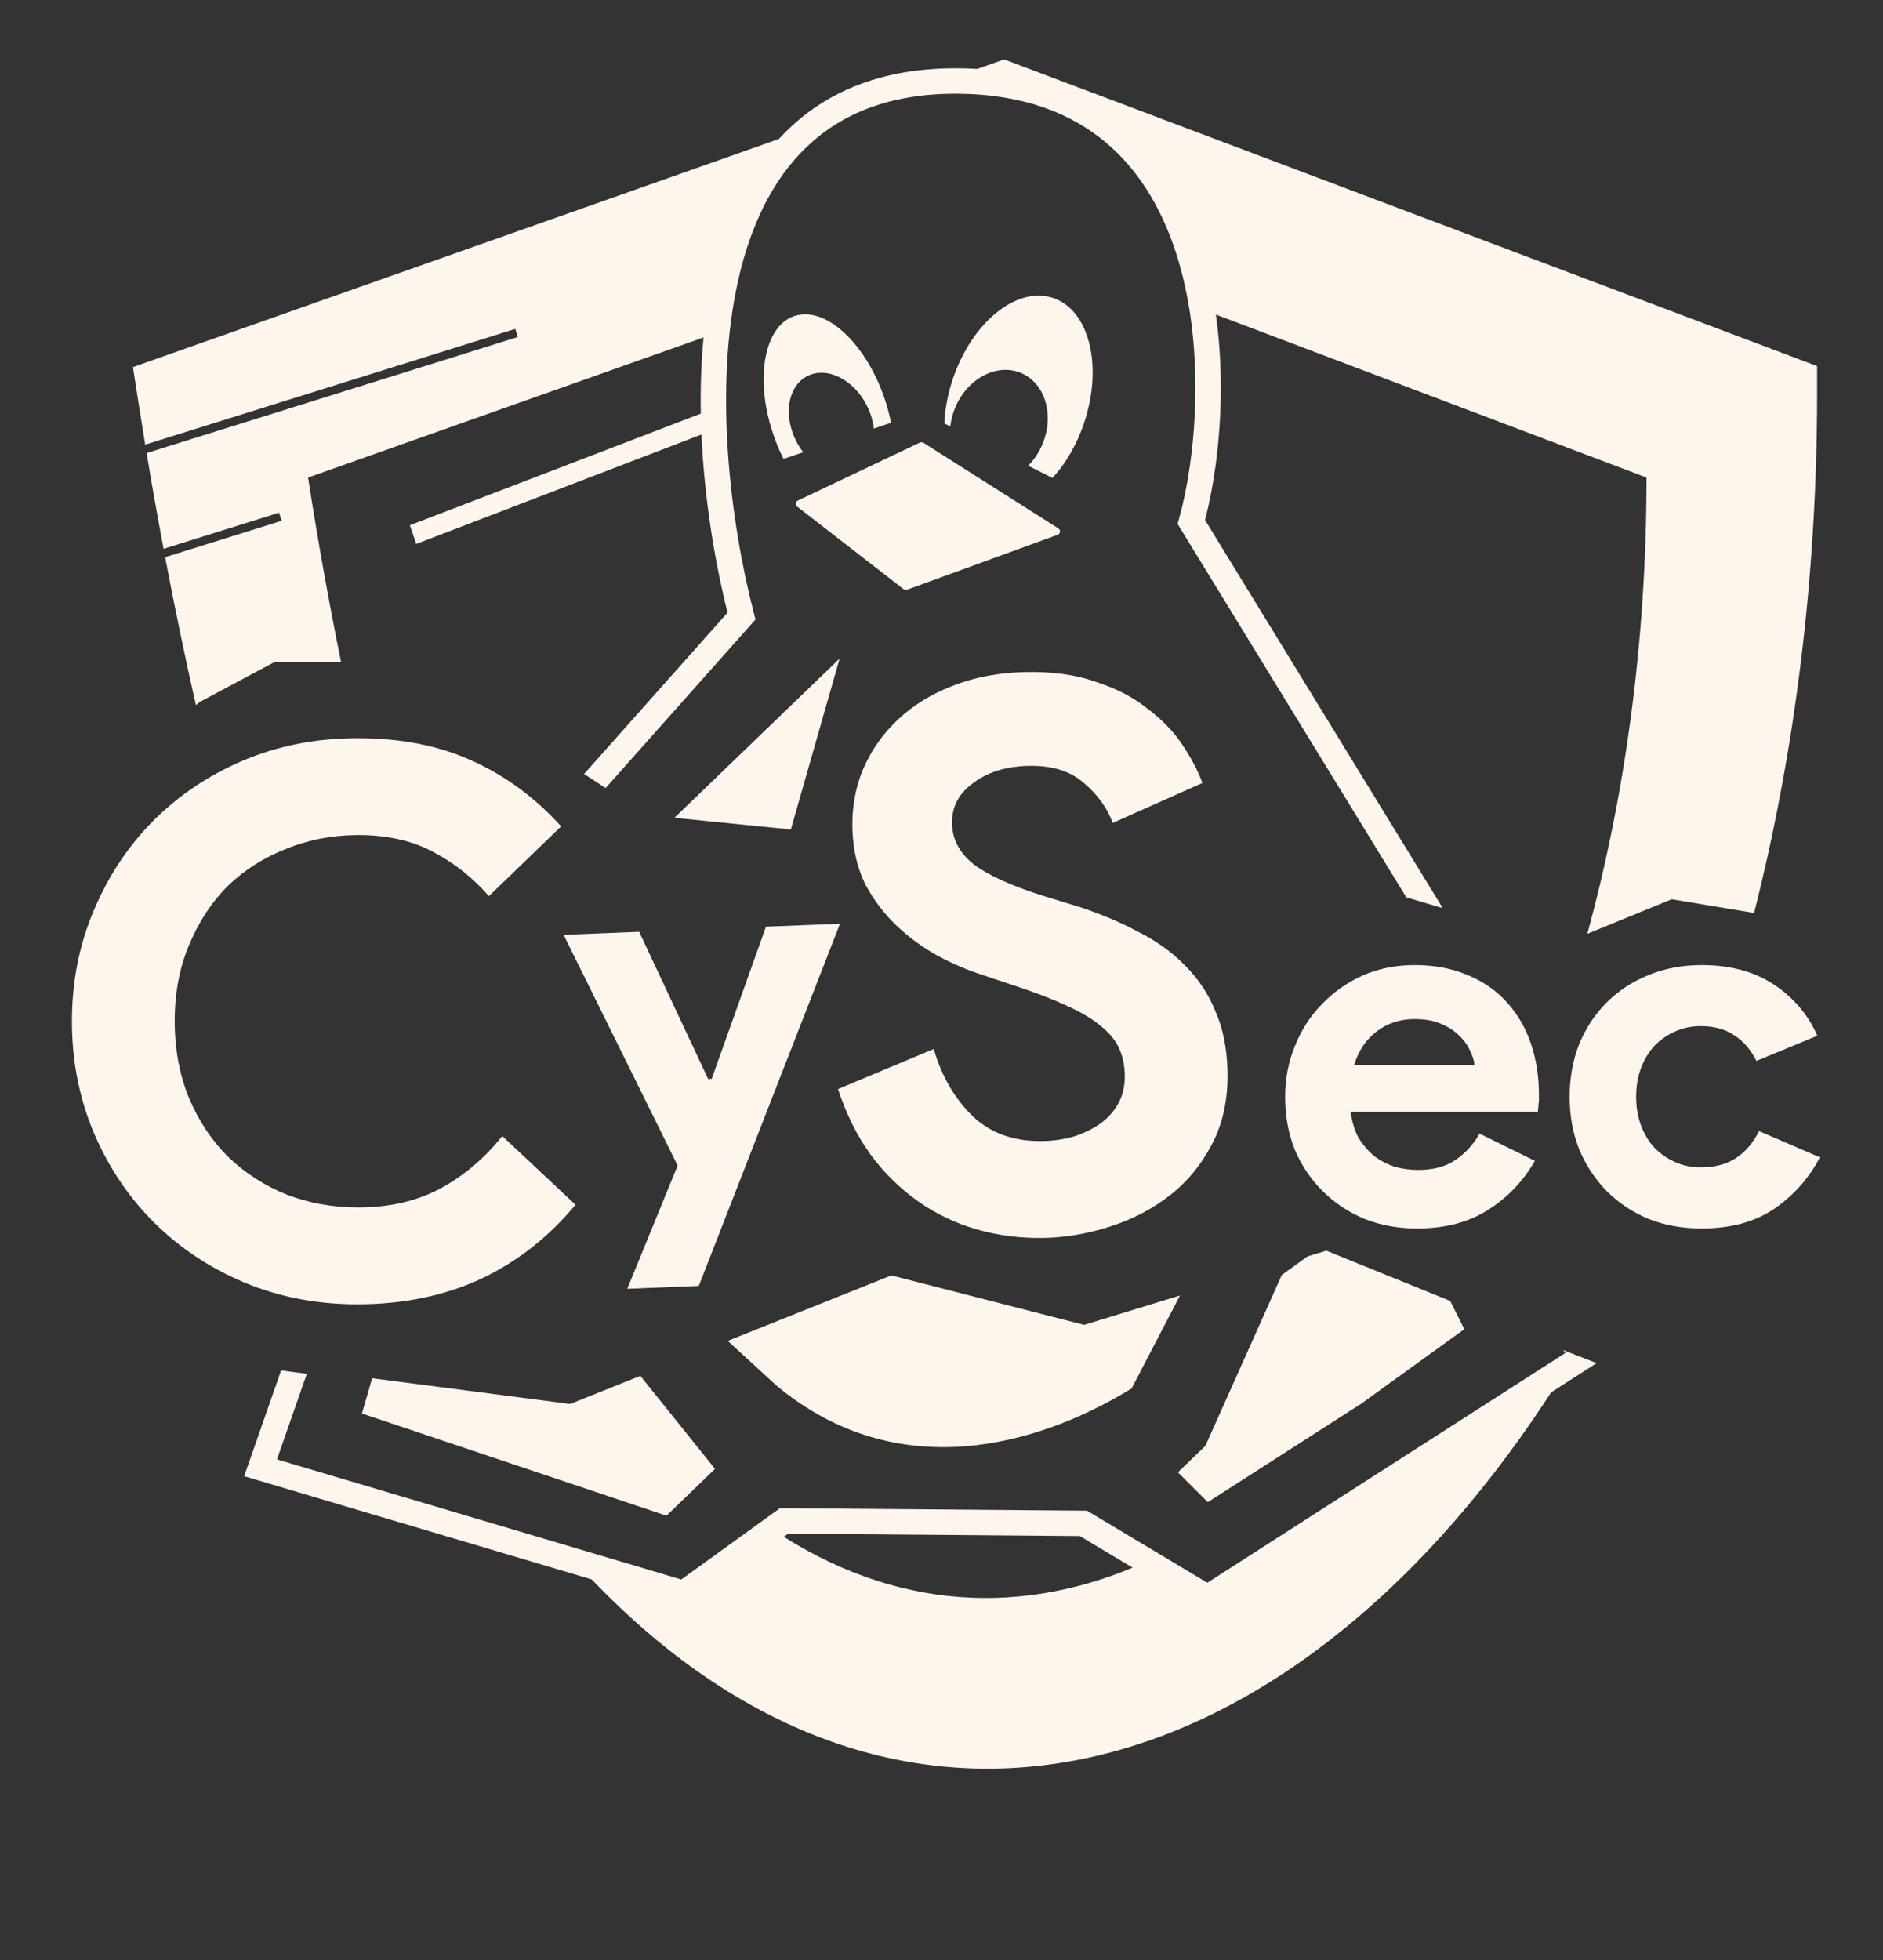 <svg width="99" height="103" viewBox="0 0 99 103" fill="none" xmlns="http://www.w3.org/2000/svg">
<rect x="0" y="0" width="99" height="103" fill="#333333" stroke="none"/>
<path fill-rule="evenodd" clip-rule="evenodd" d="M37.765 22.493L21.884 28.585L21.549 27.602L37.43 21.511L37.765 22.493Z" fill="#FEF5ED"/>
<path d="M41.992 26.398L48.411 23.35C48.438 23.338 48.468 23.34 48.493 23.355L55.589 27.856C55.648 27.893 55.638 27.982 55.572 28.006L47.651 30.892C47.623 30.902 47.593 30.897 47.57 30.879L41.976 26.541C41.926 26.502 41.935 26.425 41.992 26.398Z" fill="#FEF5ED" stroke="#FEF5ED" stroke-width="0.208"/>
<path fill-rule="evenodd" clip-rule="evenodd" d="M41.194 24.114C40.924 23.58 40.693 22.996 40.514 22.378C39.662 19.426 40.345 16.812 42.038 16.54C43.732 16.267 45.795 18.439 46.647 21.391C46.727 21.67 46.794 21.945 46.847 22.216L45.941 22.521C45.913 22.277 45.857 22.025 45.769 21.771C45.27 20.329 43.945 19.371 42.811 19.63C41.676 19.89 41.162 21.269 41.661 22.711C41.797 23.103 41.994 23.46 42.232 23.766L41.194 24.114Z" fill="#FEF5ED"/>
<path fill-rule="evenodd" clip-rule="evenodd" d="M55.336 25.118C56.02 24.372 56.607 23.383 56.994 22.234C58.002 19.243 57.275 16.299 55.37 15.659C53.465 15.018 51.103 16.925 50.095 19.916C49.827 20.712 49.681 21.505 49.648 22.251L49.963 22.41C49.998 22.093 50.078 21.771 50.207 21.454C50.833 19.911 52.375 19.075 53.65 19.587C54.924 20.098 55.45 21.763 54.823 23.305C54.638 23.762 54.372 24.157 54.057 24.473L55.336 25.118Z" fill="#FEF5ED"/>
<path fill-rule="evenodd" clip-rule="evenodd" d="M19.718 72.66L19.289 74.145L34.986 79.41L37.309 77.173L33.6 72.556L30.002 73.996L19.718 72.66ZM68.837 66.219L67.559 67.141L63.552 76.101L62.23 77.374L63.531 78.67L71.442 73.595L76.72 69.784L76.093 68.531L69.721 65.948L68.837 66.219Z" fill="#FEF5ED"/>
<path d="M19.718 72.66L19.745 72.451L19.566 72.428L19.515 72.601L19.718 72.66ZM19.289 74.145L19.086 74.086L19.03 74.28L19.222 74.345L19.289 74.145ZM34.986 79.41L34.919 79.61L35.04 79.651L35.133 79.562L34.986 79.41ZM37.309 77.173L37.455 77.324L37.593 77.191L37.473 77.041L37.309 77.173ZM33.6 72.556L33.764 72.424L33.666 72.303L33.522 72.361L33.6 72.556ZM30.002 73.996L29.975 74.204L30.029 74.212L30.08 74.191L30.002 73.996ZM67.559 67.141L67.436 66.97L67.39 67.003L67.367 67.055L67.559 67.141ZM68.837 66.219L68.775 66.017L68.742 66.027L68.713 66.048L68.837 66.219ZM63.552 76.101L63.698 76.252L63.727 76.224L63.744 76.187L63.552 76.101ZM62.23 77.374L62.084 77.223L61.929 77.372L62.081 77.524L62.23 77.374ZM63.531 78.67L63.382 78.819L63.502 78.938L63.645 78.847L63.531 78.67ZM71.442 73.595L71.556 73.773L71.566 73.766L71.442 73.595ZM76.72 69.784L76.843 69.955L76.989 69.85L76.908 69.69L76.72 69.784ZM76.093 68.531L76.281 68.436L76.246 68.365L76.172 68.335L76.093 68.531ZM69.721 65.948L69.8 65.752L69.731 65.724L69.66 65.746L69.721 65.948ZM19.515 72.601L19.086 74.086L19.491 74.203L19.92 72.718L19.515 72.601ZM19.222 74.345L34.919 79.61L35.053 79.211L19.356 73.945L19.222 74.345ZM35.133 79.562L37.455 77.324L37.163 77.021L34.84 79.259L35.133 79.562ZM37.473 77.041L33.764 72.424L33.435 72.688L37.145 77.305L37.473 77.041ZM33.522 72.361L29.924 73.8L30.08 74.191L33.678 72.752L33.522 72.361ZM30.029 73.787L19.745 72.451L19.691 72.869L29.975 74.204L30.029 73.787ZM67.683 67.312L68.96 66.389L68.713 66.048L67.436 66.97L67.683 67.312ZM63.744 76.187L67.752 67.227L67.367 67.055L63.359 76.015L63.744 76.187ZM62.376 77.526L63.698 76.252L63.406 75.949L62.084 77.223L62.376 77.526ZM63.68 78.52L62.378 77.225L62.081 77.524L63.382 78.819L63.68 78.52ZM71.329 73.418L63.417 78.492L63.645 78.847L71.556 73.773L71.329 73.418ZM76.597 69.614L71.319 73.424L71.566 73.766L76.843 69.955L76.597 69.614ZM75.904 68.625L76.531 69.879L76.908 69.69L76.281 68.436L75.904 68.625ZM76.172 68.335L69.8 65.752L69.642 66.143L76.013 68.726L76.172 68.335ZM69.66 65.746L68.775 66.017L68.898 66.42L69.783 66.149L69.66 65.746Z" fill="#FEF5ED"/>
<path fill-rule="evenodd" clip-rule="evenodd" d="M52.793 3.123L95.536 19.239V20.671C95.536 30.417 94.344 39.617 92.223 47.978L87.893 47.256L83.456 49.071C85.437 41.814 86.567 33.723 86.567 25.095L63.21 16.26C62.26 10.169 58.901 4.327 50.374 4.257C50.092 4.255 49.815 4.26 49.543 4.27L52.793 3.123ZM17.934 34.795C17.305 31.724 16.725 28.493 16.197 25.095L37.686 17.486C38.145 13.171 39.539 9.204 42.484 6.762L6.989 19.291L7.253 20.989C7.378 21.788 7.505 22.58 7.634 23.365L27.091 17.284L27.224 17.71L7.708 23.808C7.993 25.521 8.291 27.199 8.599 28.841L14.673 26.943L14.806 27.368L8.682 29.282C9.192 31.966 9.732 34.556 10.3 37.053L10.531 36.872L14.425 34.795H17.934ZM63.488 83.96L82.399 71.831C75.966 82.268 67.609 89.605 58.511 92.056C48.864 94.655 38.887 91.635 30.215 82.037L35.944 83.737L40.607 80.37C47.067 84.701 53.919 84.961 60.304 82.055L63.488 83.96Z" fill="#FEF5ED"/>
<path fill-rule="evenodd" clip-rule="evenodd" d="M38.65 70.536L40.973 72.666C47.227 77.855 54.502 75.773 59.336 72.815L61.62 68.427L57.001 69.842L46.876 67.246L38.65 70.536ZM43.728 35.301L35.932 42.813L41.425 43.362L43.728 35.301Z" fill="#FEF5ED"/>
<path d="M38.65 70.536L38.572 70.34L38.261 70.465L38.508 70.691L38.65 70.536ZM40.973 72.666L40.83 72.821L40.839 72.828L40.973 72.666ZM59.336 72.815L59.446 72.994L59.495 72.964L59.522 72.912L59.336 72.815ZM61.62 68.427L61.807 68.525L62.039 68.079L61.559 68.226L61.62 68.427ZM57.001 69.842L56.949 70.046L57.006 70.06L57.063 70.043L57.001 69.842ZM46.876 67.246L46.929 67.041L46.862 67.024L46.798 67.05L46.876 67.246ZM43.728 35.301L43.93 35.359L44.145 34.606L43.582 35.149L43.728 35.301ZM35.932 42.813L35.786 42.661L35.458 42.977L35.911 43.022L35.932 42.813ZM41.425 43.362L41.404 43.572L41.579 43.589L41.627 43.42L41.425 43.362ZM38.508 70.691L40.831 72.821L41.115 72.511L38.793 70.381L38.508 70.691ZM40.839 72.828C47.197 78.104 54.583 75.971 59.446 72.994L59.226 72.635C54.421 75.575 47.257 77.606 41.108 72.504L40.839 72.828ZM59.522 72.912L61.807 68.525L61.434 68.33L59.149 72.717L59.522 72.912ZM61.559 68.226L56.939 69.64L57.063 70.043L61.682 68.629L61.559 68.226ZM57.053 69.638L46.929 67.041L46.824 67.45L56.949 70.046L57.053 69.638ZM46.798 67.05L38.572 70.34L38.728 70.732L46.955 67.441L46.798 67.05ZM43.582 35.149L35.786 42.661L36.079 42.964L43.874 35.453L43.582 35.149ZM35.911 43.022L41.404 43.572L41.446 43.152L35.953 42.603L35.911 43.022ZM41.627 43.42L43.93 35.359L43.525 35.243L41.222 43.304L41.627 43.42Z" fill="#FEF5ED"/>
<path fill-rule="evenodd" clip-rule="evenodd" d="M39.631 32.21C38.372 27.327 37.535 20.384 38.812 14.718C39.45 11.892 40.602 9.437 42.436 7.698C44.257 5.972 46.809 4.897 50.369 4.926C53.838 4.954 56.363 5.972 58.196 7.535C60.038 9.106 61.232 11.272 61.95 13.676C63.392 18.504 62.866 24.136 61.991 27.25L61.912 27.531L62.064 27.78L73.939 47.157L75.853 47.722L63.355 27.327C64.233 23.986 64.719 18.276 63.23 13.293C62.462 10.719 61.155 8.301 59.064 6.518C56.964 4.726 54.124 3.619 50.38 3.589C46.52 3.558 43.62 4.734 41.517 6.727C39.427 8.708 38.182 11.439 37.508 14.424C36.196 20.244 37.012 27.23 38.249 32.198L30.708 40.673L31.841 41.412L39.483 32.822L39.72 32.555L39.631 32.21ZM16.133 72.194L14.778 72.018L13.068 76.913L12.836 77.575L13.508 77.775L35.754 84.378L36.069 84.472L36.335 84.279L41.435 80.596L56.774 80.721L63.145 84.534L63.5 84.747L63.849 84.523L83.627 71.837L83.945 71.633L82.186 70.951L82.299 71.101L63.476 83.174L57.304 79.48L57.148 79.387L56.967 79.385L41.227 79.258L41.008 79.256L40.83 79.384L35.819 83.003L14.561 76.692L16.133 72.194Z" fill="#FEF5ED"/>
<path d="M30.258 63.312C28.847 65.012 27.182 66.314 25.262 67.219C23.342 68.098 21.195 68.539 18.82 68.543C16.685 68.547 14.696 68.166 12.854 67.401C11.037 66.635 9.461 65.591 8.124 64.267C6.788 62.944 5.731 61.381 4.954 59.58C4.176 57.751 3.786 55.79 3.782 53.695C3.778 51.6 4.162 49.651 4.932 47.846C5.703 46.015 6.754 44.435 8.086 43.107C9.417 41.779 10.99 40.729 12.803 39.956C14.643 39.184 16.63 38.796 18.765 38.792C21.06 38.788 23.076 39.182 24.812 39.974C26.574 40.767 28.138 41.917 29.501 43.426L25.705 47.093C24.85 46.113 23.861 45.333 22.739 44.751C21.644 44.17 20.336 43.88 18.815 43.883C17.48 43.886 16.227 44.127 15.053 44.606C13.88 45.059 12.854 45.71 11.975 46.56C11.122 47.411 10.444 48.446 9.939 49.667C9.434 50.861 9.183 52.2 9.186 53.685C9.189 55.17 9.445 56.522 9.954 57.741C10.463 58.933 11.145 59.953 12.001 60.8C12.883 61.647 13.912 62.308 15.087 62.783C16.262 63.232 17.516 63.455 18.851 63.452C20.452 63.449 21.865 63.129 23.092 62.49C24.345 61.825 25.451 60.895 26.409 59.7L30.258 63.312Z" fill="#FEF5ED"/>
<path d="M54.935 65.053C53.708 65.082 52.53 64.937 51.402 64.619C50.273 64.3 49.234 63.807 48.283 63.14C47.333 62.473 46.5 61.657 45.783 60.692C45.065 59.701 44.491 58.548 44.059 57.232L49.094 55.124C49.502 56.547 50.184 57.725 51.14 58.657C52.096 59.563 53.334 59.998 54.855 59.962C55.415 59.949 55.947 59.87 56.45 59.726C56.98 59.554 57.442 59.331 57.836 59.057C58.256 58.755 58.581 58.39 58.811 57.96C59.041 57.53 59.149 57.037 59.136 56.48C59.124 55.95 59.019 55.475 58.822 55.055C58.625 54.636 58.296 54.245 57.833 53.885C57.398 53.524 56.816 53.179 56.087 52.852C55.385 52.523 54.51 52.186 53.461 51.839L51.685 51.244C50.905 50.997 50.109 50.658 49.298 50.226C48.514 49.793 47.794 49.266 47.139 48.645C46.483 48.024 45.932 47.294 45.485 46.456C45.064 45.591 44.841 44.614 44.815 43.528C44.788 42.414 44.977 41.375 45.382 40.411C45.812 39.419 46.419 38.557 47.202 37.822C48.011 37.06 48.971 36.468 50.083 36.044C51.22 35.593 52.482 35.351 53.869 35.318C55.31 35.285 56.555 35.454 57.605 35.828C58.681 36.174 59.586 36.643 60.321 37.236C61.082 37.802 61.697 38.437 62.168 39.142C62.638 39.847 62.988 40.516 63.217 41.147L58.502 43.246C58.216 42.458 57.706 41.753 56.97 41.134C56.261 40.514 55.293 40.218 54.066 40.247C52.892 40.275 51.925 40.576 51.165 41.151C50.404 41.699 50.033 42.411 50.054 43.285C50.074 44.134 50.465 44.854 51.227 45.446C51.987 46.012 53.188 46.554 54.829 47.072L56.644 47.627C57.8 47.998 58.852 48.437 59.798 48.945C60.77 49.426 61.599 50.017 62.283 50.717C62.993 51.417 63.533 52.226 63.902 53.146C64.297 54.038 64.508 55.081 64.537 56.274C64.572 57.759 64.296 59.051 63.708 60.153C63.146 61.227 62.407 62.12 61.489 62.831C60.572 63.542 59.53 64.083 58.365 64.456C57.199 64.828 56.056 65.027 54.935 65.053Z" fill="#FEF5ED"/>
<path d="M35.627 61.251L29.632 49.126L33.605 48.966L37.232 56.702L37.418 56.694L40.271 48.698L44.164 48.541L36.74 67.576L32.98 67.727L35.627 61.251Z" fill="#FEF5ED"/>
<path d="M80.697 61.004C80.092 62.064 79.273 62.922 78.242 63.576C77.228 64.23 75.982 64.557 74.506 64.557C73.509 64.557 72.584 64.389 71.73 64.053C70.894 63.7 70.165 63.213 69.542 62.595C68.919 61.976 68.43 61.251 68.074 60.42C67.736 59.572 67.567 58.644 67.567 57.636C67.567 56.699 67.736 55.815 68.074 54.984C68.412 54.136 68.884 53.402 69.489 52.783C70.094 52.147 70.805 51.643 71.624 51.272C72.46 50.901 73.376 50.715 74.372 50.715C75.422 50.715 76.356 50.892 77.174 51.246C77.993 51.581 78.677 52.059 79.229 52.678C79.78 53.279 80.198 53.995 80.483 54.825C80.768 55.656 80.91 56.558 80.91 57.53C80.91 57.654 80.91 57.76 80.91 57.848C80.892 57.954 80.883 58.051 80.883 58.14C80.866 58.228 80.857 58.325 80.857 58.431H71.01C71.081 58.962 71.223 59.422 71.437 59.81C71.668 60.182 71.944 60.5 72.264 60.765C72.602 61.013 72.967 61.198 73.358 61.322C73.749 61.428 74.15 61.481 74.559 61.481C75.359 61.481 76.018 61.304 76.534 60.951C77.067 60.579 77.486 60.12 77.788 59.572L80.697 61.004ZM77.521 55.965C77.503 55.736 77.423 55.479 77.281 55.197C77.156 54.914 76.961 54.648 76.694 54.401C76.445 54.154 76.124 53.95 75.733 53.791C75.359 53.632 74.906 53.553 74.372 53.553C73.625 53.553 72.967 53.765 72.397 54.189C71.828 54.613 71.428 55.205 71.197 55.965H77.521Z" fill="#FEF5ED"/>
<path d="M95.682 60.818C95.112 61.914 94.312 62.816 93.28 63.523C92.266 64.212 90.994 64.557 89.464 64.557C88.45 64.557 87.516 64.389 86.662 64.053C85.826 63.7 85.097 63.213 84.474 62.595C83.869 61.976 83.389 61.251 83.033 60.42C82.695 59.572 82.526 58.644 82.526 57.636C82.526 56.628 82.695 55.7 83.033 54.852C83.389 54.003 83.869 53.279 84.474 52.678C85.097 52.059 85.826 51.581 86.662 51.246C87.516 50.892 88.45 50.715 89.464 50.715C90.976 50.715 92.248 51.06 93.28 51.749C94.312 52.439 95.068 53.332 95.548 54.428L92.346 55.753C92.044 55.152 91.652 54.702 91.172 54.401C90.709 54.083 90.122 53.924 89.411 53.924C88.948 53.924 88.512 54.012 88.103 54.189C87.694 54.366 87.329 54.613 87.009 54.931C86.707 55.25 86.466 55.639 86.288 56.098C86.111 56.558 86.022 57.07 86.022 57.636C86.022 58.202 86.111 58.714 86.288 59.174C86.466 59.634 86.707 60.023 87.009 60.341C87.329 60.659 87.694 60.906 88.103 61.083C88.512 61.26 88.948 61.348 89.411 61.348C90.14 61.348 90.754 61.189 91.252 60.871C91.768 60.535 92.177 60.058 92.48 59.439L95.682 60.818Z" fill="#FEF5ED"/>
</svg>

